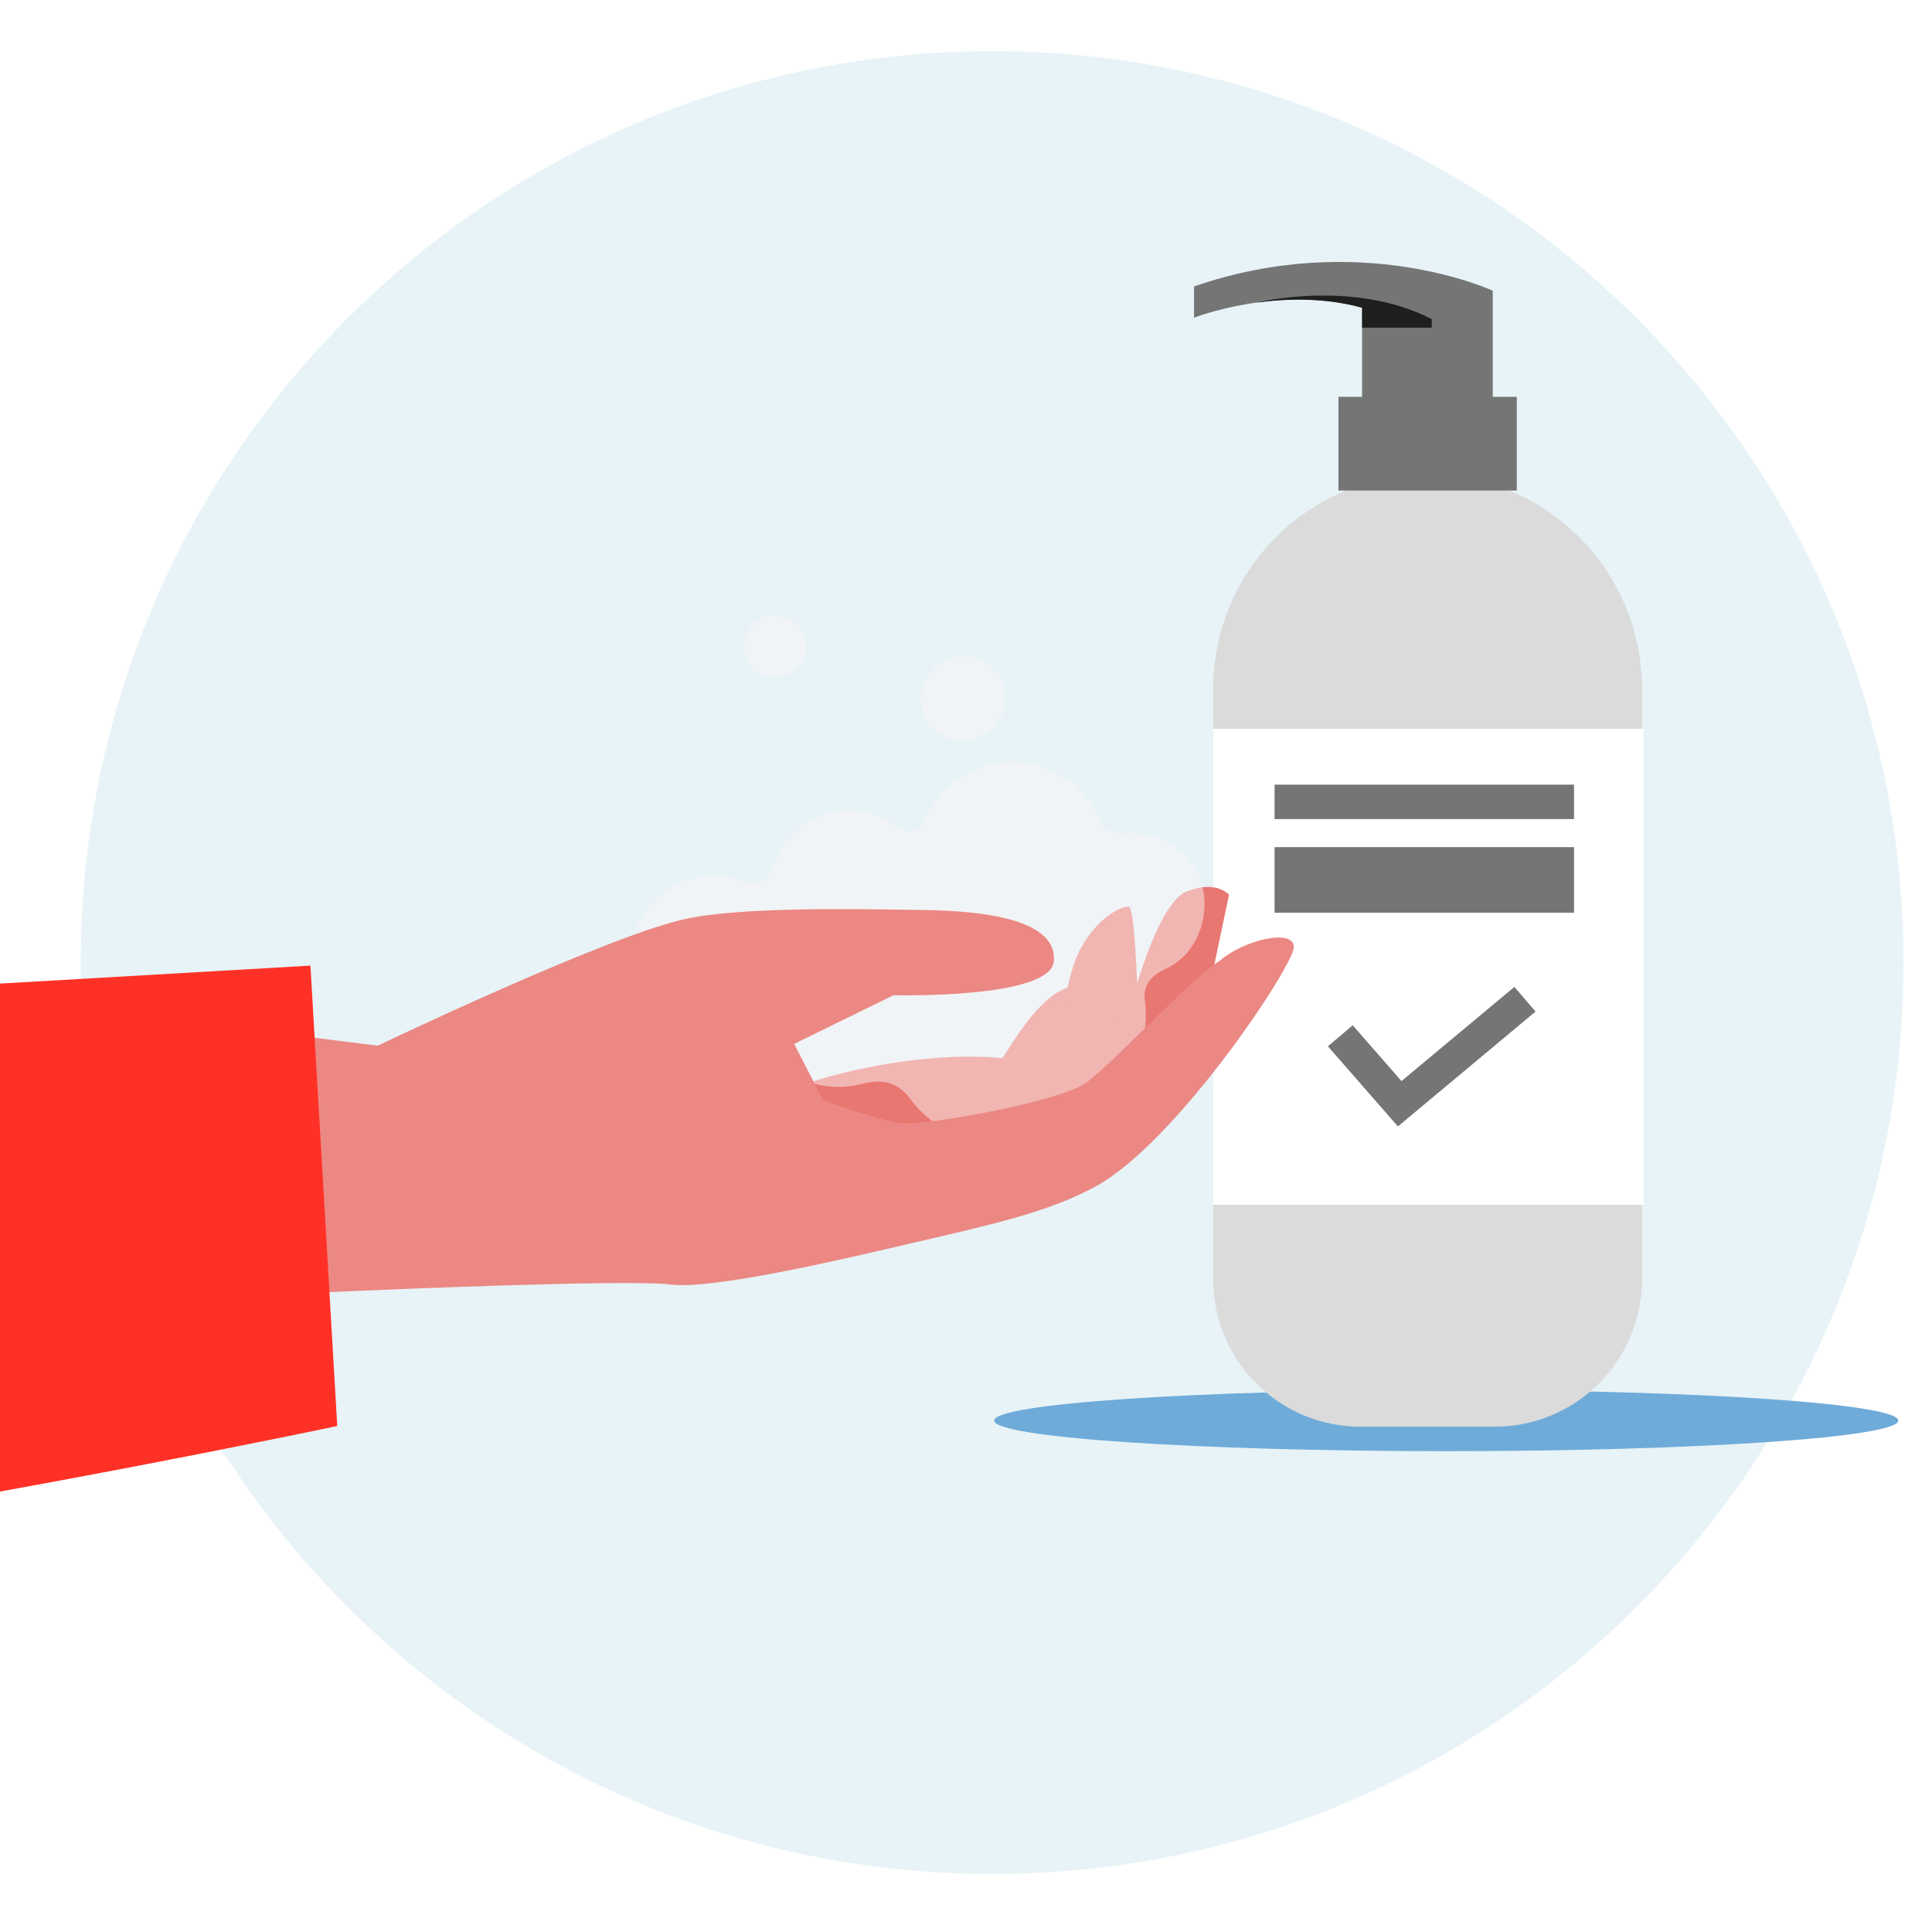 <svg width="136" height="136" viewBox="0 0 136 136" fill="none" xmlns="http://www.w3.org/2000/svg">
<rect x="0" y="0" width="136" height="136" fill="#333333" stroke="none"/>
<g clip-path="url(#clip0)">
<rect width="136" height="136" fill="white"/>
<path d="M69.838 131.912C105.269 131.912 133.992 103.189 133.992 67.758C133.992 32.326 105.269 3.604 69.838 3.604C34.406 3.604 5.683 32.326 5.683 67.758C5.683 103.189 34.406 131.912 69.838 131.912Z" fill="#E7F3F7"/>
<path d="M101.808 102.153C119.382 102.153 133.63 101.188 133.63 99.998C133.63 98.807 119.382 97.842 101.808 97.842C84.233 97.842 69.986 98.807 69.986 99.998C69.986 101.188 84.233 102.153 101.808 102.153Z" fill="#6FABD9"/>
<path d="M100.492 33.393C102.475 33.393 104.438 33.783 106.269 34.542C108.101 35.3 109.765 36.413 111.166 37.814C112.568 39.216 113.68 40.881 114.438 42.712C115.196 44.544 115.587 46.507 115.586 48.489V90.045C115.588 91.409 115.321 92.761 114.799 94.022C114.278 95.283 113.513 96.428 112.548 97.393C111.583 98.358 110.438 99.123 109.176 99.645C107.915 100.166 106.564 100.433 105.199 100.431H95.785C94.421 100.433 93.07 100.166 91.808 99.645C90.547 99.123 89.402 98.358 88.437 97.393C87.472 96.428 86.707 95.283 86.186 94.022C85.664 92.761 85.397 91.409 85.399 90.045V48.489C85.398 46.507 85.788 44.544 86.547 42.712C87.305 40.881 88.417 39.216 89.819 37.814C91.22 36.413 92.884 35.3 94.716 34.542C96.547 33.783 98.51 33.393 100.492 33.393Z" fill="#DBDBDB"/>
<path d="M115.682 51.31H85.399V84.812H115.682V51.31Z" fill="white"/>
<path d="M110.801 55.234H89.722V57.659H110.801V55.234Z" fill="#757575"/>
<path d="M110.801 59.633H89.722V64.25H110.801V59.633Z" fill="#757575"/>
<path d="M105.079 20.466C105.079 20.466 95.774 16.115 84.053 20.163V22.364C84.053 22.364 90.019 20.037 95.881 21.655V28.251H105.079V20.466Z" fill="#757575"/>
<path d="M100.785 22.462V23.067H95.881V21.665C93.238 20.936 90.575 21.009 88.447 21.309C88.447 21.309 95.211 19.605 100.785 22.462Z" fill="#1F1F1F"/>
<path d="M106.77 27.934H94.219V34.53H106.77V27.934Z" fill="#757575"/>
<path d="M75.27 76.664C75.646 78.814 70.359 81.534 63.465 82.734C56.571 83.933 50.676 83.171 50.303 81.021C49.93 78.87 55.212 76.154 62.108 74.951C69.005 73.749 74.895 74.508 75.27 76.664Z" fill="#E87671"/>
<path d="M64.834 80.238C64.834 80.238 70.011 74.894 70.426 74.631C70.841 74.367 73.659 68.525 76.566 69.52C79.473 70.516 74.979 78.152 74.979 78.152L67.573 80.956L64.834 80.238Z" fill="#E87671"/>
<path d="M70.768 79.097L74.712 72.784C74.712 72.784 74.914 68.814 76.128 66.664C77.342 64.513 78.954 63.785 79.464 63.824C79.974 63.863 80.165 72.742 80.165 72.742L75.088 80.364L70.768 79.097Z" fill="#E87671"/>
<path d="M74.233 78.831L79.574 70.889C79.574 70.889 81.407 63.6 83.521 62.759C85.635 61.918 86.513 62.983 86.513 62.983L84.55 72.341L74.233 78.831Z" fill="#E87671"/>
<g opacity="0.7">
<path opacity="0.7" d="M77.491 57.844C76.908 56.383 75.832 55.173 74.449 54.423C73.066 53.673 71.464 53.431 69.922 53.74C68.865 53.975 67.878 54.457 67.043 55.146C66.207 55.835 65.546 56.711 65.114 57.704C64.553 58.915 63.712 58.573 63.118 58.13C62.479 57.657 61.748 57.325 60.972 57.154C60.196 56.984 59.393 56.979 58.615 57.141C56.507 57.578 55.013 59.159 54.365 61.066C54.316 61.25 54.231 61.423 54.114 61.574C53.997 61.726 53.851 61.852 53.685 61.946C53.519 62.041 53.335 62.101 53.145 62.123C52.956 62.146 52.763 62.13 52.58 62.078C51.642 61.696 50.623 61.558 49.618 61.676C48.612 61.795 47.653 62.167 46.831 62.757C46.008 63.347 45.348 64.136 44.913 65.05C44.478 65.964 44.282 66.973 44.343 67.984C44.404 68.994 44.72 69.973 45.262 70.828C45.804 71.683 46.553 72.387 47.441 72.874C48.329 73.361 49.325 73.614 50.338 73.611C51.35 73.608 52.345 73.349 53.23 72.857C53.847 74.153 54.88 75.205 56.166 75.844C57.452 76.483 58.914 76.672 60.32 76.381C61.209 76.196 62.795 75.607 64.085 77.373C66.016 80.017 69.644 81.074 73.078 80.362C77.783 79.389 81.208 75.035 80.589 70.409C80.381 68.856 81.822 68.318 82.271 68.094C84.124 67.16 85.136 64.78 84.685 62.599C84.158 60.045 81.775 58.475 79.221 58.674C78.256 58.733 77.732 58.436 77.491 57.844Z" fill="#FDF5F5"/>
<path opacity="0.7" d="M67.799 52.145C69.439 52.145 70.768 50.816 70.768 49.176C70.768 47.536 69.439 46.207 67.799 46.207C66.159 46.207 64.83 47.536 64.83 49.176C64.83 50.816 66.159 52.145 67.799 52.145Z" fill="#FDF5F5"/>
<path opacity="0.7" d="M54.567 47.681C55.001 47.681 55.425 47.553 55.786 47.312C56.146 47.071 56.427 46.728 56.593 46.328C56.759 45.927 56.802 45.486 56.717 45.06C56.633 44.635 56.423 44.245 56.117 43.938C55.81 43.632 55.419 43.423 54.993 43.339C54.568 43.254 54.127 43.298 53.727 43.465C53.326 43.631 52.984 43.912 52.743 44.273C52.503 44.634 52.375 45.058 52.375 45.492C52.375 45.78 52.432 46.065 52.542 46.331C52.652 46.596 52.814 46.838 53.017 47.041C53.221 47.245 53.463 47.406 53.729 47.516C53.995 47.626 54.28 47.682 54.567 47.681Z" fill="#FDF5F5"/>
</g>
<path d="M1.284 91.873L25.873 90.841C25.873 90.841 44.247 90.037 47.179 90.421C50.112 90.805 59.343 88.638 63.361 87.701C69.711 86.224 73.767 85.363 77.165 83.496C82.836 80.379 91.098 67.951 91.079 66.659C91.045 65.288 87.417 66.255 85.923 67.589C83.888 68.789 78.216 75.01 76.391 76.26C74.474 77.567 65.177 79.246 63.445 79.064C62.026 78.912 57.95 77.46 57.95 77.46L55.904 73.485L62.895 70.056C62.895 70.056 73.955 70.337 74.182 67.665C74.485 64.068 66.711 64.076 63.961 64.043C59.977 63.987 51.889 63.83 48.046 64.733C42.343 66.07 26.591 73.608 26.591 73.608L4.547 70.853L1.284 91.873Z" fill="#EB8883"/>
<path d="M-24 70.627L21.853 67.973L23.74 100.381C23.74 100.381 -0.227 105.458 -24 108.99V70.627Z" fill="#FF3126"/>
<path d="M98.404 79.293L93.476 73.655L95.222 72.172L98.656 76.1L106.601 69.473L108.093 71.205L98.404 79.293Z" fill="#757575"/>
</g>
<defs>
<clipPath id="clip0">
<rect width="136" height="136" fill="white"/>
</clipPath>
</defs>
</svg>
